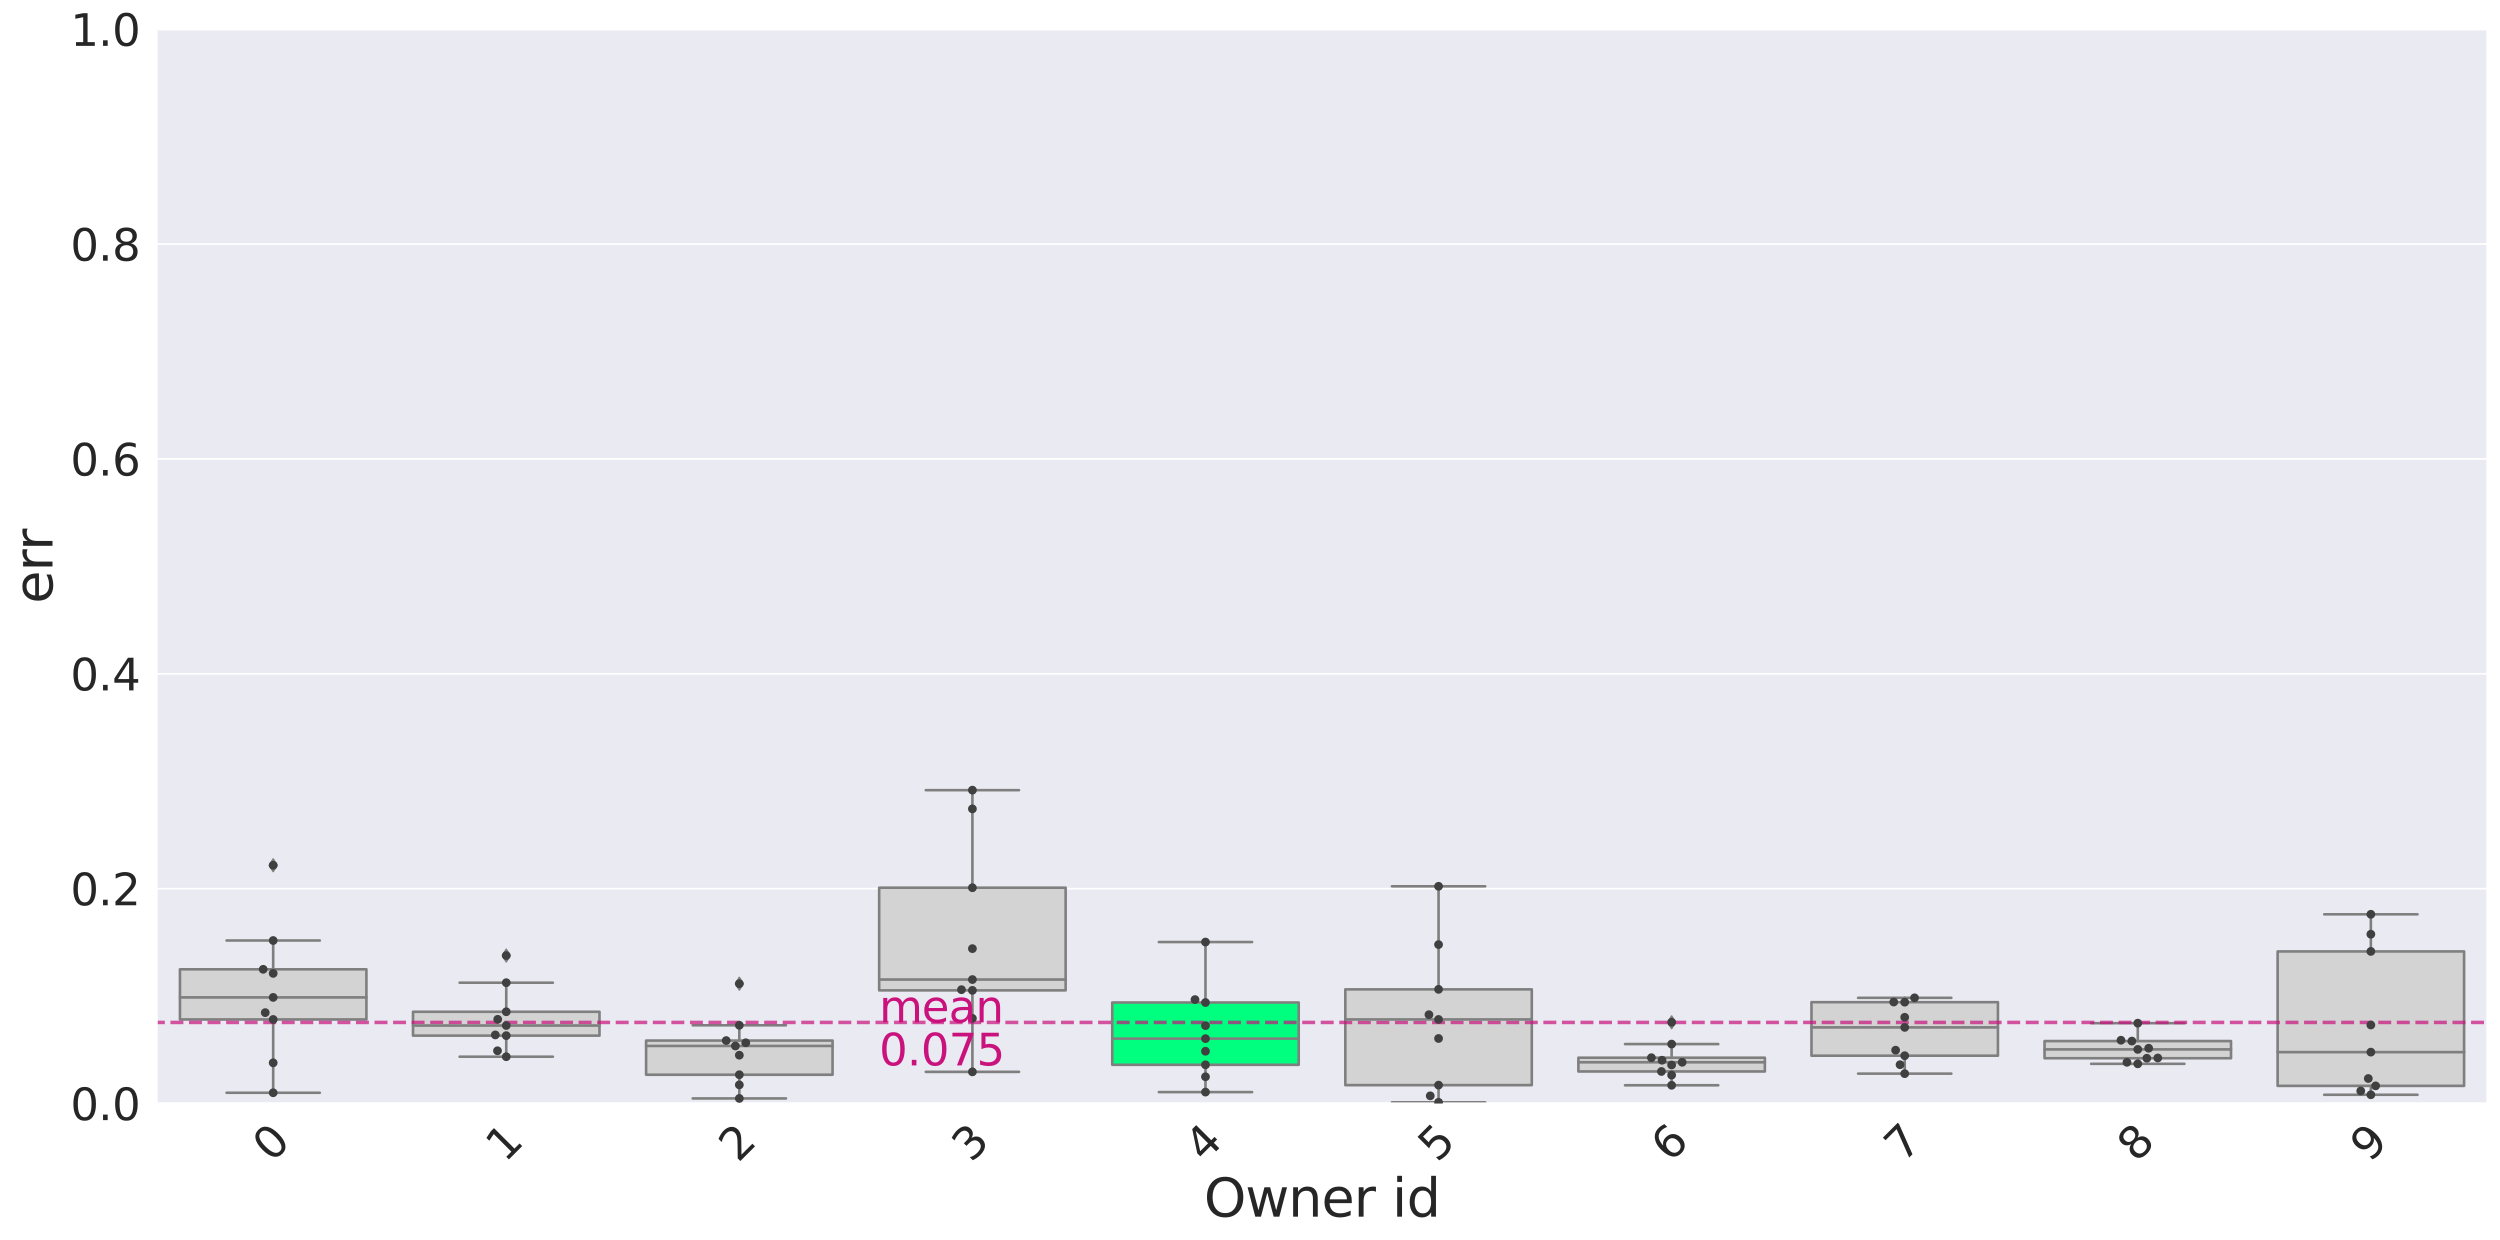 <?xml version="1.0" encoding="utf-8" standalone="no"?>
<!DOCTYPE svg PUBLIC "-//W3C//DTD SVG 1.1//EN"
  "http://www.w3.org/Graphics/SVG/1.1/DTD/svg11.dtd">
<svg xmlns:xlink="http://www.w3.org/1999/xlink" width="1428.322pt" height="708.555pt" viewBox="0 0 1428.322 708.555" xmlns="http://www.w3.org/2000/svg" version="1.1">
 <defs>
  <style type="text/css">*{stroke-linejoin: round; stroke-linecap: butt}</style>
 </defs>
 <g id="figure_1">
  <g id="patch_1">
   <path d="M 0 708.555 
L 1428.322 708.555 
L 1428.322 0 
L 0 0 
z
" style="fill: #ffffff"/>
  </g>
  <g id="axes_1">
   <g id="patch_2">
    <path d="M 89.492 630.464 
L 1421.122 630.464 
L 1421.122 16.698 
L 89.492 16.698 
z
" style="fill: #eaeaf2"/>
   </g>
   <g id="matplotlib.axis_1">
    <g id="xtick_1">
     <g id="text_1">
      <!-- 0 -->
      <g style="fill: #262626" transform="translate(155.328 664.644)rotate(-45)scale(0.25 -0.25)">
       <defs>
        <path id="DejaVuSans-30" d="M 2034 4250 
Q 1547 4250 1301 3770 
Q 1056 3291 1056 2328 
Q 1056 1369 1301 889 
Q 1547 409 2034 409 
Q 2525 409 2770 889 
Q 3016 1369 3016 2328 
Q 3016 3291 2770 3770 
Q 2525 4250 2034 4250 
z
M 2034 4750 
Q 2819 4750 3233 4129 
Q 3647 3509 3647 2328 
Q 3647 1150 3233 529 
Q 2819 -91 2034 -91 
Q 1250 -91 836 529 
Q 422 1150 422 2328 
Q 422 3509 836 4129 
Q 1250 4750 2034 4750 
z
" transform="scale(0.016)"/>
       </defs>
       <use xlink:href="#DejaVuSans-30"/>
      </g>
     </g>
    </g>
    <g id="xtick_2">
     <g id="text_2">
      <!-- 1 -->
      <g style="fill: #262626" transform="translate(288.491 664.644)rotate(-45)scale(0.25 -0.25)">
       <defs>
        <path id="DejaVuSans-31" d="M 794 531 
L 1825 531 
L 1825 4091 
L 703 3866 
L 703 4441 
L 1819 4666 
L 2450 4666 
L 2450 531 
L 3481 531 
L 3481 0 
L 794 0 
L 794 531 
z
" transform="scale(0.016)"/>
       </defs>
       <use xlink:href="#DejaVuSans-31"/>
      </g>
     </g>
    </g>
    <g id="xtick_3">
     <g id="text_3">
      <!-- 2 -->
      <g style="fill: #262626" transform="translate(421.654 664.644)rotate(-45)scale(0.25 -0.25)">
       <defs>
        <path id="DejaVuSans-32" d="M 1228 531 
L 3431 531 
L 3431 0 
L 469 0 
L 469 531 
Q 828 903 1448 1529 
Q 2069 2156 2228 2338 
Q 2531 2678 2651 2914 
Q 2772 3150 2772 3378 
Q 2772 3750 2511 3984 
Q 2250 4219 1831 4219 
Q 1534 4219 1204 4116 
Q 875 4013 500 3803 
L 500 4441 
Q 881 4594 1212 4672 
Q 1544 4750 1819 4750 
Q 2544 4750 2975 4387 
Q 3406 4025 3406 3419 
Q 3406 3131 3298 2873 
Q 3191 2616 2906 2266 
Q 2828 2175 2409 1742 
Q 1991 1309 1228 531 
z
" transform="scale(0.016)"/>
       </defs>
       <use xlink:href="#DejaVuSans-32"/>
      </g>
     </g>
    </g>
    <g id="xtick_4">
     <g id="text_4">
      <!-- 3 -->
      <g style="fill: #262626" transform="translate(554.817 664.644)rotate(-45)scale(0.25 -0.25)">
       <defs>
        <path id="DejaVuSans-33" d="M 2597 2516 
Q 3050 2419 3304 2112 
Q 3559 1806 3559 1356 
Q 3559 666 3084 287 
Q 2609 -91 1734 -91 
Q 1441 -91 1130 -33 
Q 819 25 488 141 
L 488 750 
Q 750 597 1062 519 
Q 1375 441 1716 441 
Q 2309 441 2620 675 
Q 2931 909 2931 1356 
Q 2931 1769 2642 2001 
Q 2353 2234 1838 2234 
L 1294 2234 
L 1294 2753 
L 1863 2753 
Q 2328 2753 2575 2939 
Q 2822 3125 2822 3475 
Q 2822 3834 2567 4026 
Q 2313 4219 1838 4219 
Q 1578 4219 1281 4162 
Q 984 4106 628 3988 
L 628 4550 
Q 988 4650 1302 4700 
Q 1616 4750 1894 4750 
Q 2613 4750 3031 4423 
Q 3450 4097 3450 3541 
Q 3450 3153 3228 2886 
Q 3006 2619 2597 2516 
z
" transform="scale(0.016)"/>
       </defs>
       <use xlink:href="#DejaVuSans-33"/>
      </g>
     </g>
    </g>
    <g id="xtick_5">
     <g id="text_5">
      <!-- 4 -->
      <g style="fill: #262626" transform="translate(687.98 664.644)rotate(-45)scale(0.25 -0.25)">
       <defs>
        <path id="DejaVuSans-34" d="M 2419 4116 
L 825 1625 
L 2419 1625 
L 2419 4116 
z
M 2253 4666 
L 3047 4666 
L 3047 1625 
L 3713 1625 
L 3713 1100 
L 3047 1100 
L 3047 0 
L 2419 0 
L 2419 1100 
L 313 1100 
L 313 1709 
L 2253 4666 
z
" transform="scale(0.016)"/>
       </defs>
       <use xlink:href="#DejaVuSans-34"/>
      </g>
     </g>
    </g>
    <g id="xtick_6">
     <g id="text_6">
      <!-- 5 -->
      <g style="fill: #262626" transform="translate(821.143 664.644)rotate(-45)scale(0.25 -0.25)">
       <defs>
        <path id="DejaVuSans-35" d="M 691 4666 
L 3169 4666 
L 3169 4134 
L 1269 4134 
L 1269 2991 
Q 1406 3038 1543 3061 
Q 1681 3084 1819 3084 
Q 2600 3084 3056 2656 
Q 3513 2228 3513 1497 
Q 3513 744 3044 326 
Q 2575 -91 1722 -91 
Q 1428 -91 1123 -41 
Q 819 9 494 109 
L 494 744 
Q 775 591 1075 516 
Q 1375 441 1709 441 
Q 2250 441 2565 725 
Q 2881 1009 2881 1497 
Q 2881 1984 2565 2268 
Q 2250 2553 1709 2553 
Q 1456 2553 1204 2497 
Q 953 2441 691 2322 
L 691 4666 
z
" transform="scale(0.016)"/>
       </defs>
       <use xlink:href="#DejaVuSans-35"/>
      </g>
     </g>
    </g>
    <g id="xtick_7">
     <g id="text_7">
      <!-- 6 -->
      <g style="fill: #262626" transform="translate(954.306 664.644)rotate(-45)scale(0.25 -0.25)">
       <defs>
        <path id="DejaVuSans-36" d="M 2113 2584 
Q 1688 2584 1439 2293 
Q 1191 2003 1191 1497 
Q 1191 994 1439 701 
Q 1688 409 2113 409 
Q 2538 409 2786 701 
Q 3034 994 3034 1497 
Q 3034 2003 2786 2293 
Q 2538 2584 2113 2584 
z
M 3366 4563 
L 3366 3988 
Q 3128 4100 2886 4159 
Q 2644 4219 2406 4219 
Q 1781 4219 1451 3797 
Q 1122 3375 1075 2522 
Q 1259 2794 1537 2939 
Q 1816 3084 2150 3084 
Q 2853 3084 3261 2657 
Q 3669 2231 3669 1497 
Q 3669 778 3244 343 
Q 2819 -91 2113 -91 
Q 1303 -91 875 529 
Q 447 1150 447 2328 
Q 447 3434 972 4092 
Q 1497 4750 2381 4750 
Q 2619 4750 2861 4703 
Q 3103 4656 3366 4563 
z
" transform="scale(0.016)"/>
       </defs>
       <use xlink:href="#DejaVuSans-36"/>
      </g>
     </g>
    </g>
    <g id="xtick_8">
     <g id="text_8">
      <!-- 7 -->
      <g style="fill: #262626" transform="translate(1087.469 664.644)rotate(-45)scale(0.25 -0.25)">
       <defs>
        <path id="DejaVuSans-37" d="M 525 4666 
L 3525 4666 
L 3525 4397 
L 1831 0 
L 1172 0 
L 2766 4134 
L 525 4134 
L 525 4666 
z
" transform="scale(0.016)"/>
       </defs>
       <use xlink:href="#DejaVuSans-37"/>
      </g>
     </g>
    </g>
    <g id="xtick_9">
     <g id="text_9">
      <!-- 8 -->
      <g style="fill: #262626" transform="translate(1220.632 664.644)rotate(-45)scale(0.25 -0.25)">
       <defs>
        <path id="DejaVuSans-38" d="M 2034 2216 
Q 1584 2216 1326 1975 
Q 1069 1734 1069 1313 
Q 1069 891 1326 650 
Q 1584 409 2034 409 
Q 2484 409 2743 651 
Q 3003 894 3003 1313 
Q 3003 1734 2745 1975 
Q 2488 2216 2034 2216 
z
M 1403 2484 
Q 997 2584 770 2862 
Q 544 3141 544 3541 
Q 544 4100 942 4425 
Q 1341 4750 2034 4750 
Q 2731 4750 3128 4425 
Q 3525 4100 3525 3541 
Q 3525 3141 3298 2862 
Q 3072 2584 2669 2484 
Q 3125 2378 3379 2068 
Q 3634 1759 3634 1313 
Q 3634 634 3220 271 
Q 2806 -91 2034 -91 
Q 1263 -91 848 271 
Q 434 634 434 1313 
Q 434 1759 690 2068 
Q 947 2378 1403 2484 
z
M 1172 3481 
Q 1172 3119 1398 2916 
Q 1625 2713 2034 2713 
Q 2441 2713 2670 2916 
Q 2900 3119 2900 3481 
Q 2900 3844 2670 4047 
Q 2441 4250 2034 4250 
Q 1625 4250 1398 4047 
Q 1172 3844 1172 3481 
z
" transform="scale(0.016)"/>
       </defs>
       <use xlink:href="#DejaVuSans-38"/>
      </g>
     </g>
    </g>
    <g id="xtick_10">
     <g id="text_10">
      <!-- 9 -->
      <g style="fill: #262626" transform="translate(1353.795 664.644)rotate(-45)scale(0.25 -0.25)">
       <defs>
        <path id="DejaVuSans-39" d="M 703 97 
L 703 672 
Q 941 559 1184 500 
Q 1428 441 1663 441 
Q 2288 441 2617 861 
Q 2947 1281 2994 2138 
Q 2813 1869 2534 1725 
Q 2256 1581 1919 1581 
Q 1219 1581 811 2004 
Q 403 2428 403 3163 
Q 403 3881 828 4315 
Q 1253 4750 1959 4750 
Q 2769 4750 3195 4129 
Q 3622 3509 3622 2328 
Q 3622 1225 3098 567 
Q 2575 -91 1691 -91 
Q 1453 -91 1209 -44 
Q 966 3 703 97 
z
M 1959 2075 
Q 2384 2075 2632 2365 
Q 2881 2656 2881 3163 
Q 2881 3666 2632 3958 
Q 2384 4250 1959 4250 
Q 1534 4250 1286 3958 
Q 1038 3666 1038 3163 
Q 1038 2656 1286 2365 
Q 1534 2075 1959 2075 
z
" transform="scale(0.016)"/>
       </defs>
       <use xlink:href="#DejaVuSans-39"/>
      </g>
     </g>
    </g>
    <g id="text_11">
     <!-- Owner id -->
     <g style="fill: #262626" transform="translate(687.873 695.116)scale(0.3 -0.3)">
      <defs>
       <path id="DejaVuSans-4f" d="M 2522 4238 
Q 1834 4238 1429 3725 
Q 1025 3213 1025 2328 
Q 1025 1447 1429 934 
Q 1834 422 2522 422 
Q 3209 422 3611 934 
Q 4013 1447 4013 2328 
Q 4013 3213 3611 3725 
Q 3209 4238 2522 4238 
z
M 2522 4750 
Q 3503 4750 4090 4092 
Q 4678 3434 4678 2328 
Q 4678 1225 4090 567 
Q 3503 -91 2522 -91 
Q 1538 -91 948 565 
Q 359 1222 359 2328 
Q 359 3434 948 4092 
Q 1538 4750 2522 4750 
z
" transform="scale(0.016)"/>
       <path id="DejaVuSans-77" d="M 269 3500 
L 844 3500 
L 1563 769 
L 2278 3500 
L 2956 3500 
L 3675 769 
L 4391 3500 
L 4966 3500 
L 4050 0 
L 3372 0 
L 2619 2869 
L 1863 0 
L 1184 0 
L 269 3500 
z
" transform="scale(0.016)"/>
       <path id="DejaVuSans-6e" d="M 3513 2113 
L 3513 0 
L 2938 0 
L 2938 2094 
Q 2938 2591 2744 2837 
Q 2550 3084 2163 3084 
Q 1697 3084 1428 2787 
Q 1159 2491 1159 1978 
L 1159 0 
L 581 0 
L 581 3500 
L 1159 3500 
L 1159 2956 
Q 1366 3272 1645 3428 
Q 1925 3584 2291 3584 
Q 2894 3584 3203 3211 
Q 3513 2838 3513 2113 
z
" transform="scale(0.016)"/>
       <path id="DejaVuSans-65" d="M 3597 1894 
L 3597 1613 
L 953 1613 
Q 991 1019 1311 708 
Q 1631 397 2203 397 
Q 2534 397 2845 478 
Q 3156 559 3463 722 
L 3463 178 
Q 3153 47 2828 -22 
Q 2503 -91 2169 -91 
Q 1331 -91 842 396 
Q 353 884 353 1716 
Q 353 2575 817 3079 
Q 1281 3584 2069 3584 
Q 2775 3584 3186 3129 
Q 3597 2675 3597 1894 
z
M 3022 2063 
Q 3016 2534 2758 2815 
Q 2500 3097 2075 3097 
Q 1594 3097 1305 2825 
Q 1016 2553 972 2059 
L 3022 2063 
z
" transform="scale(0.016)"/>
       <path id="DejaVuSans-72" d="M 2631 2963 
Q 2534 3019 2420 3045 
Q 2306 3072 2169 3072 
Q 1681 3072 1420 2755 
Q 1159 2438 1159 1844 
L 1159 0 
L 581 0 
L 581 3500 
L 1159 3500 
L 1159 2956 
Q 1341 3275 1631 3429 
Q 1922 3584 2338 3584 
Q 2397 3584 2469 3576 
Q 2541 3569 2628 3553 
L 2631 2963 
z
" transform="scale(0.016)"/>
       <path id="DejaVuSans-20" transform="scale(0.016)"/>
       <path id="DejaVuSans-69" d="M 603 3500 
L 1178 3500 
L 1178 0 
L 603 0 
L 603 3500 
z
M 603 4863 
L 1178 4863 
L 1178 4134 
L 603 4134 
L 603 4863 
z
" transform="scale(0.016)"/>
       <path id="DejaVuSans-64" d="M 2906 2969 
L 2906 4863 
L 3481 4863 
L 3481 0 
L 2906 0 
L 2906 525 
Q 2725 213 2448 61 
Q 2172 -91 1784 -91 
Q 1150 -91 751 415 
Q 353 922 353 1747 
Q 353 2572 751 3078 
Q 1150 3584 1784 3584 
Q 2172 3584 2448 3432 
Q 2725 3281 2906 2969 
z
M 947 1747 
Q 947 1113 1208 752 
Q 1469 391 1925 391 
Q 2381 391 2643 752 
Q 2906 1113 2906 1747 
Q 2906 2381 2643 2742 
Q 2381 3103 1925 3103 
Q 1469 3103 1208 2742 
Q 947 2381 947 1747 
z
" transform="scale(0.016)"/>
      </defs>
      <use xlink:href="#DejaVuSans-4f"/>
      <use xlink:href="#DejaVuSans-77" x="78.711"/>
      <use xlink:href="#DejaVuSans-6e" x="160.498"/>
      <use xlink:href="#DejaVuSans-65" x="223.877"/>
      <use xlink:href="#DejaVuSans-72" x="285.4"/>
      <use xlink:href="#DejaVuSans-20" x="326.514"/>
      <use xlink:href="#DejaVuSans-69" x="358.301"/>
      <use xlink:href="#DejaVuSans-64" x="386.084"/>
     </g>
    </g>
   </g>
   <g id="matplotlib.axis_2">
    <g id="ytick_1">
     <g id="line2d_1">
      <path d="M 89.492 630.464 
L 1421.122 630.464 
" clip-path="url(#p5cfaef9a10)" style="fill: none; stroke: #ffffff; stroke-linecap: round"/>
     </g>
     <g id="text_12">
      <!-- 0.0 -->
      <g style="fill: #262626" transform="translate(40.234 639.963)scale(0.25 -0.25)">
       <defs>
        <path id="DejaVuSans-2e" d="M 684 794 
L 1344 794 
L 1344 0 
L 684 0 
L 684 794 
z
" transform="scale(0.016)"/>
       </defs>
       <use xlink:href="#DejaVuSans-30"/>
       <use xlink:href="#DejaVuSans-2e" x="63.623"/>
       <use xlink:href="#DejaVuSans-30" x="95.41"/>
      </g>
     </g>
    </g>
    <g id="ytick_2">
     <g id="line2d_2">
      <path d="M 89.492 507.711 
L 1421.122 507.711 
" clip-path="url(#p5cfaef9a10)" style="fill: none; stroke: #ffffff; stroke-linecap: round"/>
     </g>
     <g id="text_13">
      <!-- 0.2 -->
      <g style="fill: #262626" transform="translate(40.234 517.209)scale(0.25 -0.25)">
       <use xlink:href="#DejaVuSans-30"/>
       <use xlink:href="#DejaVuSans-2e" x="63.623"/>
       <use xlink:href="#DejaVuSans-32" x="95.41"/>
      </g>
     </g>
    </g>
    <g id="ytick_3">
     <g id="line2d_3">
      <path d="M 89.492 384.958 
L 1421.122 384.958 
" clip-path="url(#p5cfaef9a10)" style="fill: none; stroke: #ffffff; stroke-linecap: round"/>
     </g>
     <g id="text_14">
      <!-- 0.4 -->
      <g style="fill: #262626" transform="translate(40.234 394.456)scale(0.25 -0.25)">
       <use xlink:href="#DejaVuSans-30"/>
       <use xlink:href="#DejaVuSans-2e" x="63.623"/>
       <use xlink:href="#DejaVuSans-34" x="95.41"/>
      </g>
     </g>
    </g>
    <g id="ytick_4">
     <g id="line2d_4">
      <path d="M 89.492 262.205 
L 1421.122 262.205 
" clip-path="url(#p5cfaef9a10)" style="fill: none; stroke: #ffffff; stroke-linecap: round"/>
     </g>
     <g id="text_15">
      <!-- 0.6 -->
      <g style="fill: #262626" transform="translate(40.234 271.703)scale(0.25 -0.25)">
       <use xlink:href="#DejaVuSans-30"/>
       <use xlink:href="#DejaVuSans-2e" x="63.623"/>
       <use xlink:href="#DejaVuSans-36" x="95.41"/>
      </g>
     </g>
    </g>
    <g id="ytick_5">
     <g id="line2d_5">
      <path d="M 89.492 139.451 
L 1421.122 139.451 
" clip-path="url(#p5cfaef9a10)" style="fill: none; stroke: #ffffff; stroke-linecap: round"/>
     </g>
     <g id="text_16">
      <!-- 0.8 -->
      <g style="fill: #262626" transform="translate(40.234 148.949)scale(0.25 -0.25)">
       <use xlink:href="#DejaVuSans-30"/>
       <use xlink:href="#DejaVuSans-2e" x="63.623"/>
       <use xlink:href="#DejaVuSans-38" x="95.41"/>
      </g>
     </g>
    </g>
    <g id="ytick_6">
     <g id="line2d_6">
      <path d="M 89.492 16.698 
L 1421.122 16.698 
" clip-path="url(#p5cfaef9a10)" style="fill: none; stroke: #ffffff; stroke-linecap: round"/>
     </g>
     <g id="text_17">
      <!-- 1.0 -->
      <g style="fill: #262626" transform="translate(40.234 26.196)scale(0.25 -0.25)">
       <use xlink:href="#DejaVuSans-31"/>
       <use xlink:href="#DejaVuSans-2e" x="63.623"/>
       <use xlink:href="#DejaVuSans-30" x="95.41"/>
      </g>
     </g>
    </g>
    <g id="text_18">
     <!-- err -->
     <g style="fill: #262626" transform="translate(29.995 344.881)rotate(-90)scale(0.3 -0.3)">
      <use xlink:href="#DejaVuSans-65"/>
      <use xlink:href="#DejaVuSans-72" x="61.523"/>
      <use xlink:href="#DejaVuSans-72" x="100.887"/>
     </g>
    </g>
   </g>
   <g id="patch_3">
    <path d="M 102.808 582.452 
L 209.339 582.452 
L 209.339 553.795 
L 102.808 553.795 
L 102.808 582.452 
z
" clip-path="url(#p5cfaef9a10)" style="fill: #d3d3d3; stroke: #7f7f7f; stroke-width: 1.5; stroke-linejoin: miter"/>
   </g>
   <g id="patch_4">
    <path d="M 235.971 591.686 
L 342.502 591.686 
L 342.502 578.046 
L 235.971 578.046 
L 235.971 591.686 
z
" clip-path="url(#p5cfaef9a10)" style="fill: #d3d3d3; stroke: #7f7f7f; stroke-width: 1.5; stroke-linejoin: miter"/>
   </g>
   <g id="patch_5">
    <path d="M 369.134 614.022 
L 475.665 614.022 
L 475.665 594.51 
L 369.134 594.51 
L 369.134 614.022 
z
" clip-path="url(#p5cfaef9a10)" style="fill: #d3d3d3; stroke: #7f7f7f; stroke-width: 1.5; stroke-linejoin: miter"/>
   </g>
   <g id="patch_6">
    <path d="M 502.297 565.829 
L 608.828 565.829 
L 608.828 507.177 
L 502.297 507.177 
L 502.297 565.829 
z
" clip-path="url(#p5cfaef9a10)" style="fill: #d3d3d3; stroke: #7f7f7f; stroke-width: 1.5; stroke-linejoin: miter"/>
   </g>
   <g id="patch_7">
    <path d="M 635.46 608.346 
L 741.991 608.346 
L 741.991 572.767 
L 635.46 572.767 
L 635.46 608.346 
z
" clip-path="url(#p5cfaef9a10)" style="fill: #00ff7f; stroke: #7f7f7f; stroke-width: 1.5; stroke-linejoin: miter"/>
   </g>
   <g id="patch_8">
    <path d="M 768.623 619.963 
L 875.154 619.963 
L 875.154 565.242 
L 768.623 565.242 
L 768.623 619.963 
z
" clip-path="url(#p5cfaef9a10)" style="fill: #d3d3d3; stroke: #7f7f7f; stroke-width: 1.5; stroke-linejoin: miter"/>
   </g>
   <g id="patch_9">
    <path d="M 901.786 612.164 
L 1008.317 612.164 
L 1008.317 604.302 
L 901.786 604.302 
L 901.786 612.164 
z
" clip-path="url(#p5cfaef9a10)" style="fill: #d3d3d3; stroke: #7f7f7f; stroke-width: 1.5; stroke-linejoin: miter"/>
   </g>
   <g id="patch_10">
    <path d="M 1034.949 603.151 
L 1141.48 603.151 
L 1141.48 572.569 
L 1034.949 572.569 
L 1034.949 603.151 
z
" clip-path="url(#p5cfaef9a10)" style="fill: #d3d3d3; stroke: #7f7f7f; stroke-width: 1.5; stroke-linejoin: miter"/>
   </g>
   <g id="patch_11">
    <path d="M 1168.112 604.612 
L 1274.643 604.612 
L 1274.643 594.798 
L 1168.112 594.798 
L 1168.112 604.612 
z
" clip-path="url(#p5cfaef9a10)" style="fill: #d3d3d3; stroke: #7f7f7f; stroke-width: 1.5; stroke-linejoin: miter"/>
   </g>
   <g id="patch_12">
    <path d="M 1301.275 620.385 
L 1407.806 620.385 
L 1407.806 543.578 
L 1301.275 543.578 
L 1301.275 620.385 
z
" clip-path="url(#p5cfaef9a10)" style="fill: #d3d3d3; stroke: #7f7f7f; stroke-width: 1.5; stroke-linejoin: miter"/>
   </g>
   <g id="line2d_7">
    <path d="M 156.074 582.452 
L 156.074 624.325 
" clip-path="url(#p5cfaef9a10)" style="fill: none; stroke: #7f7f7f; stroke-width: 1.5; stroke-linecap: round"/>
   </g>
   <g id="line2d_8">
    <path d="M 156.074 553.795 
L 156.074 537.346 
" clip-path="url(#p5cfaef9a10)" style="fill: none; stroke: #7f7f7f; stroke-width: 1.5; stroke-linecap: round"/>
   </g>
   <g id="line2d_9">
    <path d="M 129.441 624.325 
L 182.706 624.325 
" clip-path="url(#p5cfaef9a10)" style="fill: none; stroke: #7f7f7f; stroke-width: 1.5; stroke-linecap: round"/>
   </g>
   <g id="line2d_10">
    <path d="M 129.441 537.346 
L 182.706 537.346 
" clip-path="url(#p5cfaef9a10)" style="fill: none; stroke: #7f7f7f; stroke-width: 1.5; stroke-linecap: round"/>
   </g>
   <g id="line2d_11">
    <defs>
     <path id="m78912d8259" d="M -0 3.536 
L 2.121 0 
L -0 -3.536 
L -2.121 -0 
z
" style="stroke: #7f7f7f; stroke-linejoin: miter"/>
    </defs>
    <g clip-path="url(#p5cfaef9a10)">
     <use xlink:href="#m78912d8259" x="156.074" y="494.355" style="fill: #7f7f7f; stroke: #7f7f7f; stroke-linejoin: miter"/>
    </g>
   </g>
   <g id="line2d_12">
    <path d="M 289.237 591.686 
L 289.237 603.73 
" clip-path="url(#p5cfaef9a10)" style="fill: none; stroke: #7f7f7f; stroke-width: 1.5; stroke-linecap: round"/>
   </g>
   <g id="line2d_13">
    <path d="M 289.237 578.046 
L 289.237 561.442 
" clip-path="url(#p5cfaef9a10)" style="fill: none; stroke: #7f7f7f; stroke-width: 1.5; stroke-linecap: round"/>
   </g>
   <g id="line2d_14">
    <path d="M 262.604 603.73 
L 315.869 603.73 
" clip-path="url(#p5cfaef9a10)" style="fill: none; stroke: #7f7f7f; stroke-width: 1.5; stroke-linecap: round"/>
   </g>
   <g id="line2d_15">
    <path d="M 262.604 561.442 
L 315.869 561.442 
" clip-path="url(#p5cfaef9a10)" style="fill: none; stroke: #7f7f7f; stroke-width: 1.5; stroke-linecap: round"/>
   </g>
   <g id="line2d_16">
    <g clip-path="url(#p5cfaef9a10)">
     <use xlink:href="#m78912d8259" x="289.237" y="545.938" style="fill: #7f7f7f; stroke: #7f7f7f; stroke-linejoin: miter"/>
    </g>
   </g>
   <g id="line2d_17">
    <path d="M 422.4 614.022 
L 422.4 627.561 
" clip-path="url(#p5cfaef9a10)" style="fill: none; stroke: #7f7f7f; stroke-width: 1.5; stroke-linecap: round"/>
   </g>
   <g id="line2d_18">
    <path d="M 422.4 594.51 
L 422.4 585.774 
" clip-path="url(#p5cfaef9a10)" style="fill: none; stroke: #7f7f7f; stroke-width: 1.5; stroke-linecap: round"/>
   </g>
   <g id="line2d_19">
    <path d="M 395.767 627.561 
L 449.032 627.561 
" clip-path="url(#p5cfaef9a10)" style="fill: none; stroke: #7f7f7f; stroke-width: 1.5; stroke-linecap: round"/>
   </g>
   <g id="line2d_20">
    <path d="M 395.767 585.774 
L 449.032 585.774 
" clip-path="url(#p5cfaef9a10)" style="fill: none; stroke: #7f7f7f; stroke-width: 1.5; stroke-linecap: round"/>
   </g>
   <g id="line2d_21">
    <g clip-path="url(#p5cfaef9a10)">
     <use xlink:href="#m78912d8259" x="422.4" y="562.012" style="fill: #7f7f7f; stroke: #7f7f7f; stroke-linejoin: miter"/>
    </g>
   </g>
   <g id="line2d_22">
    <path d="M 555.563 565.829 
L 555.563 612.384 
" clip-path="url(#p5cfaef9a10)" style="fill: none; stroke: #7f7f7f; stroke-width: 1.5; stroke-linecap: round"/>
   </g>
   <g id="line2d_23">
    <path d="M 555.563 507.177 
L 555.563 451.44 
" clip-path="url(#p5cfaef9a10)" style="fill: none; stroke: #7f7f7f; stroke-width: 1.5; stroke-linecap: round"/>
   </g>
   <g id="line2d_24">
    <path d="M 528.93 612.384 
L 582.195 612.384 
" clip-path="url(#p5cfaef9a10)" style="fill: none; stroke: #7f7f7f; stroke-width: 1.5; stroke-linecap: round"/>
   </g>
   <g id="line2d_25">
    <path d="M 528.93 451.44 
L 582.195 451.44 
" clip-path="url(#p5cfaef9a10)" style="fill: none; stroke: #7f7f7f; stroke-width: 1.5; stroke-linecap: round"/>
   </g>
   <g id="line2d_26"/>
   <g id="line2d_27">
    <path d="M 688.726 608.346 
L 688.726 623.946 
" clip-path="url(#p5cfaef9a10)" style="fill: none; stroke: #7f7f7f; stroke-width: 1.5; stroke-linecap: round"/>
   </g>
   <g id="line2d_28">
    <path d="M 688.726 572.767 
L 688.726 538.219 
" clip-path="url(#p5cfaef9a10)" style="fill: none; stroke: #7f7f7f; stroke-width: 1.5; stroke-linecap: round"/>
   </g>
   <g id="line2d_29">
    <path d="M 662.093 623.946 
L 715.358 623.946 
" clip-path="url(#p5cfaef9a10)" style="fill: none; stroke: #7f7f7f; stroke-width: 1.5; stroke-linecap: round"/>
   </g>
   <g id="line2d_30">
    <path d="M 662.093 538.219 
L 715.358 538.219 
" clip-path="url(#p5cfaef9a10)" style="fill: none; stroke: #7f7f7f; stroke-width: 1.5; stroke-linecap: round"/>
   </g>
   <g id="line2d_31"/>
   <g id="line2d_32">
    <path d="M 821.889 619.963 
L 821.889 629.776 
" clip-path="url(#p5cfaef9a10)" style="fill: none; stroke: #7f7f7f; stroke-width: 1.5; stroke-linecap: round"/>
   </g>
   <g id="line2d_33">
    <path d="M 821.889 565.242 
L 821.889 506.362 
" clip-path="url(#p5cfaef9a10)" style="fill: none; stroke: #7f7f7f; stroke-width: 1.5; stroke-linecap: round"/>
   </g>
   <g id="line2d_34">
    <path d="M 795.256 629.776 
L 848.521 629.776 
" clip-path="url(#p5cfaef9a10)" style="fill: none; stroke: #7f7f7f; stroke-width: 1.5; stroke-linecap: round"/>
   </g>
   <g id="line2d_35">
    <path d="M 795.256 506.362 
L 848.521 506.362 
" clip-path="url(#p5cfaef9a10)" style="fill: none; stroke: #7f7f7f; stroke-width: 1.5; stroke-linecap: round"/>
   </g>
   <g id="line2d_36"/>
   <g id="line2d_37">
    <path d="M 955.052 612.164 
L 955.052 620.048 
" clip-path="url(#p5cfaef9a10)" style="fill: none; stroke: #7f7f7f; stroke-width: 1.5; stroke-linecap: round"/>
   </g>
   <g id="line2d_38">
    <path d="M 955.052 604.302 
L 955.052 596.512 
" clip-path="url(#p5cfaef9a10)" style="fill: none; stroke: #7f7f7f; stroke-width: 1.5; stroke-linecap: round"/>
   </g>
   <g id="line2d_39">
    <path d="M 928.419 620.048 
L 981.684 620.048 
" clip-path="url(#p5cfaef9a10)" style="fill: none; stroke: #7f7f7f; stroke-width: 1.5; stroke-linecap: round"/>
   </g>
   <g id="line2d_40">
    <path d="M 928.419 596.512 
L 981.684 596.512 
" clip-path="url(#p5cfaef9a10)" style="fill: none; stroke: #7f7f7f; stroke-width: 1.5; stroke-linecap: round"/>
   </g>
   <g id="line2d_41">
    <g clip-path="url(#p5cfaef9a10)">
     <use xlink:href="#m78912d8259" x="955.052" y="584.063" style="fill: #7f7f7f; stroke: #7f7f7f; stroke-linejoin: miter"/>
    </g>
   </g>
   <g id="line2d_42">
    <path d="M 1088.215 603.151 
L 1088.215 613.405 
" clip-path="url(#p5cfaef9a10)" style="fill: none; stroke: #7f7f7f; stroke-width: 1.5; stroke-linecap: round"/>
   </g>
   <g id="line2d_43">
    <path d="M 1088.215 572.569 
L 1088.215 570.089 
" clip-path="url(#p5cfaef9a10)" style="fill: none; stroke: #7f7f7f; stroke-width: 1.5; stroke-linecap: round"/>
   </g>
   <g id="line2d_44">
    <path d="M 1061.582 613.405 
L 1114.847 613.405 
" clip-path="url(#p5cfaef9a10)" style="fill: none; stroke: #7f7f7f; stroke-width: 1.5; stroke-linecap: round"/>
   </g>
   <g id="line2d_45">
    <path d="M 1061.582 570.089 
L 1114.847 570.089 
" clip-path="url(#p5cfaef9a10)" style="fill: none; stroke: #7f7f7f; stroke-width: 1.5; stroke-linecap: round"/>
   </g>
   <g id="line2d_46"/>
   <g id="line2d_47">
    <path d="M 1221.378 604.612 
L 1221.378 607.793 
" clip-path="url(#p5cfaef9a10)" style="fill: none; stroke: #7f7f7f; stroke-width: 1.5; stroke-linecap: round"/>
   </g>
   <g id="line2d_48">
    <path d="M 1221.378 594.798 
L 1221.378 584.572 
" clip-path="url(#p5cfaef9a10)" style="fill: none; stroke: #7f7f7f; stroke-width: 1.5; stroke-linecap: round"/>
   </g>
   <g id="line2d_49">
    <path d="M 1194.745 607.793 
L 1248.01 607.793 
" clip-path="url(#p5cfaef9a10)" style="fill: none; stroke: #7f7f7f; stroke-width: 1.5; stroke-linecap: round"/>
   </g>
   <g id="line2d_50">
    <path d="M 1194.745 584.572 
L 1248.01 584.572 
" clip-path="url(#p5cfaef9a10)" style="fill: none; stroke: #7f7f7f; stroke-width: 1.5; stroke-linecap: round"/>
   </g>
   <g id="line2d_51"/>
   <g id="line2d_52">
    <path d="M 1354.541 620.385 
L 1354.541 625.471 
" clip-path="url(#p5cfaef9a10)" style="fill: none; stroke: #7f7f7f; stroke-width: 1.5; stroke-linecap: round"/>
   </g>
   <g id="line2d_53">
    <path d="M 1354.541 543.578 
L 1354.541 522.368 
" clip-path="url(#p5cfaef9a10)" style="fill: none; stroke: #7f7f7f; stroke-width: 1.5; stroke-linecap: round"/>
   </g>
   <g id="line2d_54">
    <path d="M 1327.908 625.471 
L 1381.173 625.471 
" clip-path="url(#p5cfaef9a10)" style="fill: none; stroke: #7f7f7f; stroke-width: 1.5; stroke-linecap: round"/>
   </g>
   <g id="line2d_55">
    <path d="M 1327.908 522.368 
L 1381.173 522.368 
" clip-path="url(#p5cfaef9a10)" style="fill: none; stroke: #7f7f7f; stroke-width: 1.5; stroke-linecap: round"/>
   </g>
   <g id="line2d_56"/>
   <g id="line2d_57">
    <path d="M 76.176 584.143 
L 1429.322 584.143 
" clip-path="url(#p5cfaef9a10)" style="fill: none; stroke-dasharray: 7.4,3.2; stroke-dashoffset: 0; stroke: #ca127d; stroke-opacity: 0.7; stroke-width: 2"/>
   </g>
   <g id="line2d_58">
    <path d="M 102.808 569.848 
L 209.339 569.848 
" clip-path="url(#p5cfaef9a10)" style="fill: none; stroke: #7f7f7f; stroke-width: 1.5; stroke-linecap: round"/>
   </g>
   <g id="line2d_59">
    <path d="M 235.971 585.91 
L 342.502 585.91 
" clip-path="url(#p5cfaef9a10)" style="fill: none; stroke: #7f7f7f; stroke-width: 1.5; stroke-linecap: round"/>
   </g>
   <g id="line2d_60">
    <path d="M 369.134 597.593 
L 475.665 597.593 
" clip-path="url(#p5cfaef9a10)" style="fill: none; stroke: #7f7f7f; stroke-width: 1.5; stroke-linecap: round"/>
   </g>
   <g id="line2d_61">
    <path d="M 502.297 559.642 
L 608.828 559.642 
" clip-path="url(#p5cfaef9a10)" style="fill: none; stroke: #7f7f7f; stroke-width: 1.5; stroke-linecap: round"/>
   </g>
   <g id="line2d_62">
    <path d="M 635.46 593.402 
L 741.991 593.402 
" clip-path="url(#p5cfaef9a10)" style="fill: none; stroke: #7f7f7f; stroke-width: 1.5; stroke-linecap: round"/>
   </g>
   <g id="line2d_63">
    <path d="M 768.623 582.443 
L 875.154 582.443 
" clip-path="url(#p5cfaef9a10)" style="fill: none; stroke: #7f7f7f; stroke-width: 1.5; stroke-linecap: round"/>
   </g>
   <g id="line2d_64">
    <path d="M 901.786 606.91 
L 1008.317 606.91 
" clip-path="url(#p5cfaef9a10)" style="fill: none; stroke: #7f7f7f; stroke-width: 1.5; stroke-linecap: round"/>
   </g>
   <g id="line2d_65">
    <path d="M 1034.949 586.982 
L 1141.48 586.982 
" clip-path="url(#p5cfaef9a10)" style="fill: none; stroke: #7f7f7f; stroke-width: 1.5; stroke-linecap: round"/>
   </g>
   <g id="line2d_66">
    <path d="M 1168.112 599.557 
L 1274.643 599.557 
" clip-path="url(#p5cfaef9a10)" style="fill: none; stroke: #7f7f7f; stroke-width: 1.5; stroke-linecap: round"/>
   </g>
   <g id="line2d_67">
    <path d="M 1301.275 601.112 
L 1407.806 601.112 
" clip-path="url(#p5cfaef9a10)" style="fill: none; stroke: #7f7f7f; stroke-width: 1.5; stroke-linecap: round"/>
   </g>
   <g id="patch_13">
    <path d="M 89.492 630.464 
L 89.492 16.698 
" style="fill: none; stroke: #ffffff; stroke-width: 1.25; stroke-linejoin: miter; stroke-linecap: square"/>
   </g>
   <g id="patch_14">
    <path d="M 1421.122 630.464 
L 1421.122 16.698 
" style="fill: none; stroke: #ffffff; stroke-width: 1.25; stroke-linejoin: miter; stroke-linecap: square"/>
   </g>
   <g id="patch_15">
    <path d="M 89.492 630.464 
L 1421.122 630.464 
" style="fill: none; stroke: #ffffff; stroke-width: 1.25; stroke-linejoin: miter; stroke-linecap: square"/>
   </g>
   <g id="patch_16">
    <path d="M 89.492 16.698 
L 1421.122 16.698 
" style="fill: none; stroke: #ffffff; stroke-width: 1.25; stroke-linejoin: miter; stroke-linecap: square"/>
   </g>
   <g id="PathCollection_1">
    <defs>
     <path id="C0_0_59dc42e0c5" d="M 0 2.5 
C 0.663 2.5 1.299 2.237 1.768 1.768 
C 2.237 1.299 2.5 0.663 2.5 -0 
C 2.5 -0.663 2.237 -1.299 1.768 -1.768 
C 1.299 -2.237 0.663 -2.5 0 -2.5 
C -0.663 -2.5 -1.299 -2.237 -1.768 -1.768 
C -2.237 -1.299 -2.5 -0.663 -2.5 0 
C -2.5 0.663 -2.237 1.299 -1.768 1.768 
C -1.299 2.237 -0.663 2.5 0 2.5 
z
"/>
    </defs>
    <g clip-path="url(#p5cfaef9a10)">
     <use xlink:href="#C0_0_59dc42e0c5" x="156.074" y="624.325" style="fill: #404040"/>
    </g>
    <g clip-path="url(#p5cfaef9a10)">
     <use xlink:href="#C0_0_59dc42e0c5" x="156.074" y="607.219" style="fill: #404040"/>
    </g>
    <g clip-path="url(#p5cfaef9a10)">
     <use xlink:href="#C0_0_59dc42e0c5" x="156.074" y="582.452" style="fill: #404040"/>
    </g>
    <g clip-path="url(#p5cfaef9a10)">
     <use xlink:href="#C0_0_59dc42e0c5" x="151.546" y="578.55" style="fill: #404040"/>
    </g>
    <g clip-path="url(#p5cfaef9a10)">
     <use xlink:href="#C0_0_59dc42e0c5" x="156.074" y="569.848" style="fill: #404040"/>
    </g>
    <g clip-path="url(#p5cfaef9a10)">
     <use xlink:href="#C0_0_59dc42e0c5" x="156.074" y="556.123" style="fill: #404040"/>
    </g>
    <g clip-path="url(#p5cfaef9a10)">
     <use xlink:href="#C0_0_59dc42e0c5" x="150.367" y="553.795" style="fill: #404040"/>
    </g>
    <g clip-path="url(#p5cfaef9a10)">
     <use xlink:href="#C0_0_59dc42e0c5" x="156.074" y="537.346" style="fill: #404040"/>
    </g>
    <g clip-path="url(#p5cfaef9a10)">
     <use xlink:href="#C0_0_59dc42e0c5" x="156.074" y="494.355" style="fill: #404040"/>
    </g>
   </g>
   <g id="PathCollection_2">
    <defs>
     <path id="C1_0_e8329288a0" d="M 0 2.5 
C 0.663 2.5 1.299 2.237 1.768 1.768 
C 2.237 1.299 2.5 0.663 2.5 -0 
C 2.5 -0.663 2.237 -1.299 1.768 -1.768 
C 1.299 -2.237 0.663 -2.5 0 -2.5 
C -0.663 -2.5 -1.299 -2.237 -1.768 -1.768 
C -2.237 -1.299 -2.5 -0.663 -2.5 0 
C -2.5 0.663 -2.237 1.299 -1.768 1.768 
C -1.299 2.237 -0.663 2.5 0 2.5 
z
"/>
    </defs>
    <g clip-path="url(#p5cfaef9a10)">
     <use xlink:href="#C1_0_e8329288a0" x="289.237" y="603.73" style="fill: #404040"/>
    </g>
    <g clip-path="url(#p5cfaef9a10)">
     <use xlink:href="#C1_0_e8329288a0" x="284.229" y="600.339" style="fill: #404040"/>
    </g>
    <g clip-path="url(#p5cfaef9a10)">
     <use xlink:href="#C1_0_e8329288a0" x="289.237" y="591.686" style="fill: #404040"/>
    </g>
    <g clip-path="url(#p5cfaef9a10)">
     <use xlink:href="#C1_0_e8329288a0" x="282.988" y="591.285" style="fill: #404040"/>
    </g>
    <g clip-path="url(#p5cfaef9a10)">
     <use xlink:href="#C1_0_e8329288a0" x="289.237" y="585.91" style="fill: #404040"/>
    </g>
    <g clip-path="url(#p5cfaef9a10)">
     <use xlink:href="#C1_0_e8329288a0" x="284.355" y="582.372" style="fill: #404040"/>
    </g>
    <g clip-path="url(#p5cfaef9a10)">
     <use xlink:href="#C1_0_e8329288a0" x="289.237" y="578.046" style="fill: #404040"/>
    </g>
    <g clip-path="url(#p5cfaef9a10)">
     <use xlink:href="#C1_0_e8329288a0" x="289.237" y="561.442" style="fill: #404040"/>
    </g>
    <g clip-path="url(#p5cfaef9a10)">
     <use xlink:href="#C1_0_e8329288a0" x="289.237" y="545.938" style="fill: #404040"/>
    </g>
   </g>
   <g id="PathCollection_3">
    <defs>
     <path id="C2_0_9281f6eeb6" d="M 0 2.5 
C 0.663 2.5 1.299 2.237 1.768 1.768 
C 2.237 1.299 2.5 0.663 2.5 -0 
C 2.5 -0.663 2.237 -1.299 1.768 -1.768 
C 1.299 -2.237 0.663 -2.5 0 -2.5 
C -0.663 -2.5 -1.299 -2.237 -1.768 -1.768 
C -2.237 -1.299 -2.5 -0.663 -2.5 0 
C -2.5 0.663 -2.237 1.299 -1.768 1.768 
C -1.299 2.237 -0.663 2.5 0 2.5 
z
"/>
    </defs>
    <g clip-path="url(#p5cfaef9a10)">
     <use xlink:href="#C2_0_9281f6eeb6" x="422.4" y="627.561" style="fill: #404040"/>
    </g>
    <g clip-path="url(#p5cfaef9a10)">
     <use xlink:href="#C2_0_9281f6eeb6" x="422.4" y="619.82" style="fill: #404040"/>
    </g>
    <g clip-path="url(#p5cfaef9a10)">
     <use xlink:href="#C2_0_9281f6eeb6" x="422.4" y="614.022" style="fill: #404040"/>
    </g>
    <g clip-path="url(#p5cfaef9a10)">
     <use xlink:href="#C2_0_9281f6eeb6" x="422.4" y="602.862" style="fill: #404040"/>
    </g>
    <g clip-path="url(#p5cfaef9a10)">
     <use xlink:href="#C2_0_9281f6eeb6" x="420.149" y="597.593" style="fill: #404040"/>
    </g>
    <g clip-path="url(#p5cfaef9a10)">
     <use xlink:href="#C2_0_9281f6eeb6" x="426.076" y="595.764" style="fill: #404040"/>
    </g>
    <g clip-path="url(#p5cfaef9a10)">
     <use xlink:href="#C2_0_9281f6eeb6" x="414.902" y="594.51" style="fill: #404040"/>
    </g>
    <g clip-path="url(#p5cfaef9a10)">
     <use xlink:href="#C2_0_9281f6eeb6" x="422.4" y="585.774" style="fill: #404040"/>
    </g>
    <g clip-path="url(#p5cfaef9a10)">
     <use xlink:href="#C2_0_9281f6eeb6" x="422.4" y="562.012" style="fill: #404040"/>
    </g>
   </g>
   <g id="PathCollection_4">
    <defs>
     <path id="C3_0_120af63869" d="M 0 2.5 
C 0.663 2.5 1.299 2.237 1.768 1.768 
C 2.237 1.299 2.5 0.663 2.5 -0 
C 2.5 -0.663 2.237 -1.299 1.768 -1.768 
C 1.299 -2.237 0.663 -2.5 0 -2.5 
C -0.663 -2.5 -1.299 -2.237 -1.768 -1.768 
C -2.237 -1.299 -2.5 -0.663 -2.5 0 
C -2.5 0.663 -2.237 1.299 -1.768 1.768 
C -1.299 2.237 -0.663 2.5 0 2.5 
z
"/>
    </defs>
    <g clip-path="url(#p5cfaef9a10)">
     <use xlink:href="#C3_0_120af63869" x="555.563" y="612.384" style="fill: #404040"/>
    </g>
    <g clip-path="url(#p5cfaef9a10)">
     <use xlink:href="#C3_0_120af63869" x="555.563" y="581.827" style="fill: #404040"/>
    </g>
    <g clip-path="url(#p5cfaef9a10)">
     <use xlink:href="#C3_0_120af63869" x="555.563" y="565.829" style="fill: #404040"/>
    </g>
    <g clip-path="url(#p5cfaef9a10)">
     <use xlink:href="#C3_0_120af63869" x="549.314" y="565.435" style="fill: #404040"/>
    </g>
    <g clip-path="url(#p5cfaef9a10)">
     <use xlink:href="#C3_0_120af63869" x="555.563" y="559.642" style="fill: #404040"/>
    </g>
    <g clip-path="url(#p5cfaef9a10)">
     <use xlink:href="#C3_0_120af63869" x="555.563" y="541.977" style="fill: #404040"/>
    </g>
    <g clip-path="url(#p5cfaef9a10)">
     <use xlink:href="#C3_0_120af63869" x="555.563" y="507.177" style="fill: #404040"/>
    </g>
    <g clip-path="url(#p5cfaef9a10)">
     <use xlink:href="#C3_0_120af63869" x="555.563" y="462.129" style="fill: #404040"/>
    </g>
    <g clip-path="url(#p5cfaef9a10)">
     <use xlink:href="#C3_0_120af63869" x="555.563" y="451.44" style="fill: #404040"/>
    </g>
   </g>
   <g id="PathCollection_5">
    <defs>
     <path id="C4_0_9fcdf246c7" d="M 0 2.5 
C 0.663 2.5 1.299 2.237 1.768 1.768 
C 2.237 1.299 2.5 0.663 2.5 -0 
C 2.5 -0.663 2.237 -1.299 1.768 -1.768 
C 1.299 -2.237 0.663 -2.5 0 -2.5 
C -0.663 -2.5 -1.299 -2.237 -1.768 -1.768 
C -2.237 -1.299 -2.5 -0.663 -2.5 0 
C -2.5 0.663 -2.237 1.299 -1.768 1.768 
C -1.299 2.237 -0.663 2.5 0 2.5 
z
"/>
    </defs>
    <g clip-path="url(#p5cfaef9a10)">
     <use xlink:href="#C4_0_9fcdf246c7" x="688.726" y="623.946" style="fill: #404040"/>
    </g>
    <g clip-path="url(#p5cfaef9a10)">
     <use xlink:href="#C4_0_9fcdf246c7" x="688.726" y="615.188" style="fill: #404040"/>
    </g>
    <g clip-path="url(#p5cfaef9a10)">
     <use xlink:href="#C4_0_9fcdf246c7" x="688.726" y="608.346" style="fill: #404040"/>
    </g>
    <g clip-path="url(#p5cfaef9a10)">
     <use xlink:href="#C4_0_9fcdf246c7" x="688.726" y="600.608" style="fill: #404040"/>
    </g>
    <g clip-path="url(#p5cfaef9a10)">
     <use xlink:href="#C4_0_9fcdf246c7" x="688.726" y="593.402" style="fill: #404040"/>
    </g>
    <g clip-path="url(#p5cfaef9a10)">
     <use xlink:href="#C4_0_9fcdf246c7" x="688.726" y="585.967" style="fill: #404040"/>
    </g>
    <g clip-path="url(#p5cfaef9a10)">
     <use xlink:href="#C4_0_9fcdf246c7" x="688.726" y="572.767" style="fill: #404040"/>
    </g>
    <g clip-path="url(#p5cfaef9a10)">
     <use xlink:href="#C4_0_9fcdf246c7" x="682.741" y="571.098" style="fill: #404040"/>
    </g>
    <g clip-path="url(#p5cfaef9a10)">
     <use xlink:href="#C4_0_9fcdf246c7" x="688.726" y="538.219" style="fill: #404040"/>
    </g>
   </g>
   <g id="PathCollection_6">
    <defs>
     <path id="C5_0_e29dd9731b" d="M 0 2.5 
C 0.663 2.5 1.299 2.237 1.768 1.768 
C 2.237 1.299 2.5 0.663 2.5 -0 
C 2.5 -0.663 2.237 -1.299 1.768 -1.768 
C 1.299 -2.237 0.663 -2.5 0 -2.5 
C -0.663 -2.5 -1.299 -2.237 -1.768 -1.768 
C -2.237 -1.299 -2.5 -0.663 -2.5 0 
C -2.5 0.663 -2.237 1.299 -1.768 1.768 
C -1.299 2.237 -0.663 2.5 0 2.5 
z
"/>
    </defs>
    <g clip-path="url(#p5cfaef9a10)">
     <use xlink:href="#C5_0_e29dd9731b" x="821.889" y="629.776" style="fill: #404040"/>
    </g>
    <g clip-path="url(#p5cfaef9a10)">
     <use xlink:href="#C5_0_e29dd9731b" x="817.146" y="626.087" style="fill: #404040"/>
    </g>
    <g clip-path="url(#p5cfaef9a10)">
     <use xlink:href="#C5_0_e29dd9731b" x="821.889" y="619.963" style="fill: #404040"/>
    </g>
    <g clip-path="url(#p5cfaef9a10)">
     <use xlink:href="#C5_0_e29dd9731b" x="821.889" y="593.315" style="fill: #404040"/>
    </g>
    <g clip-path="url(#p5cfaef9a10)">
     <use xlink:href="#C5_0_e29dd9731b" x="821.889" y="582.443" style="fill: #404040"/>
    </g>
    <g clip-path="url(#p5cfaef9a10)">
     <use xlink:href="#C5_0_e29dd9731b" x="816.401" y="579.72" style="fill: #404040"/>
    </g>
    <g clip-path="url(#p5cfaef9a10)">
     <use xlink:href="#C5_0_e29dd9731b" x="821.889" y="565.242" style="fill: #404040"/>
    </g>
    <g clip-path="url(#p5cfaef9a10)">
     <use xlink:href="#C5_0_e29dd9731b" x="821.889" y="539.67" style="fill: #404040"/>
    </g>
    <g clip-path="url(#p5cfaef9a10)">
     <use xlink:href="#C5_0_e29dd9731b" x="821.889" y="506.362" style="fill: #404040"/>
    </g>
   </g>
   <g id="PathCollection_7">
    <defs>
     <path id="C6_0_c2078d461a" d="M 0 2.5 
C 0.663 2.5 1.299 2.237 1.768 1.768 
C 2.237 1.299 2.5 0.663 2.5 -0 
C 2.5 -0.663 2.237 -1.299 1.768 -1.768 
C 1.299 -2.237 0.663 -2.5 0 -2.5 
C -0.663 -2.5 -1.299 -2.237 -1.768 -1.768 
C -2.237 -1.299 -2.5 -0.663 -2.5 0 
C -2.5 0.663 -2.237 1.299 -1.768 1.768 
C -1.299 2.237 -0.663 2.5 0 2.5 
z
"/>
    </defs>
    <g clip-path="url(#p5cfaef9a10)">
     <use xlink:href="#C6_0_c2078d461a" x="955.052" y="620.048" style="fill: #404040"/>
    </g>
    <g clip-path="url(#p5cfaef9a10)">
     <use xlink:href="#C6_0_c2078d461a" x="955.052" y="614.237" style="fill: #404040"/>
    </g>
    <g clip-path="url(#p5cfaef9a10)">
     <use xlink:href="#C6_0_c2078d461a" x="949.225" y="612.164" style="fill: #404040"/>
    </g>
    <g clip-path="url(#p5cfaef9a10)">
     <use xlink:href="#C6_0_c2078d461a" x="955.052" y="608.45" style="fill: #404040"/>
    </g>
    <g clip-path="url(#p5cfaef9a10)">
     <use xlink:href="#C6_0_c2078d461a" x="961.079" y="606.91" style="fill: #404040"/>
    </g>
    <g clip-path="url(#p5cfaef9a10)">
     <use xlink:href="#C6_0_c2078d461a" x="949.555" y="605.742" style="fill: #404040"/>
    </g>
    <g clip-path="url(#p5cfaef9a10)">
     <use xlink:href="#C6_0_c2078d461a" x="943.497" y="604.302" style="fill: #404040"/>
    </g>
    <g clip-path="url(#p5cfaef9a10)">
     <use xlink:href="#C6_0_c2078d461a" x="955.052" y="596.512" style="fill: #404040"/>
    </g>
    <g clip-path="url(#p5cfaef9a10)">
     <use xlink:href="#C6_0_c2078d461a" x="955.052" y="584.063" style="fill: #404040"/>
    </g>
   </g>
   <g id="PathCollection_8">
    <defs>
     <path id="C7_0_3b67876f6b" d="M 0 2.5 
C 0.663 2.5 1.299 2.237 1.768 1.768 
C 2.237 1.299 2.5 0.663 2.5 -0 
C 2.5 -0.663 2.237 -1.299 1.768 -1.768 
C 1.299 -2.237 0.663 -2.5 0 -2.5 
C -0.663 -2.5 -1.299 -2.237 -1.768 -1.768 
C -2.237 -1.299 -2.5 -0.663 -2.5 0 
C -2.5 0.663 -2.237 1.299 -1.768 1.768 
C -1.299 2.237 -0.663 2.5 0 2.5 
z
"/>
    </defs>
    <g clip-path="url(#p5cfaef9a10)">
     <use xlink:href="#C7_0_3b67876f6b" x="1088.215" y="613.405" style="fill: #404040"/>
    </g>
    <g clip-path="url(#p5cfaef9a10)">
     <use xlink:href="#C7_0_3b67876f6b" x="1085.552" y="608.295" style="fill: #404040"/>
    </g>
    <g clip-path="url(#p5cfaef9a10)">
     <use xlink:href="#C7_0_3b67876f6b" x="1088.215" y="603.151" style="fill: #404040"/>
    </g>
    <g clip-path="url(#p5cfaef9a10)">
     <use xlink:href="#C7_0_3b67876f6b" x="1083.02" y="599.997" style="fill: #404040"/>
    </g>
    <g clip-path="url(#p5cfaef9a10)">
     <use xlink:href="#C7_0_3b67876f6b" x="1088.215" y="586.982" style="fill: #404040"/>
    </g>
    <g clip-path="url(#p5cfaef9a10)">
     <use xlink:href="#C7_0_3b67876f6b" x="1088.215" y="581.211" style="fill: #404040"/>
    </g>
    <g clip-path="url(#p5cfaef9a10)">
     <use xlink:href="#C7_0_3b67876f6b" x="1088.215" y="572.569" style="fill: #404040"/>
    </g>
    <g clip-path="url(#p5cfaef9a10)">
     <use xlink:href="#C7_0_3b67876f6b" x="1081.951" y="572.492" style="fill: #404040"/>
    </g>
    <g clip-path="url(#p5cfaef9a10)">
     <use xlink:href="#C7_0_3b67876f6b" x="1093.843" y="570.089" style="fill: #404040"/>
    </g>
   </g>
   <g id="PathCollection_9">
    <defs>
     <path id="C8_0_fb264ae7cd" d="M 0 2.5 
C 0.663 2.5 1.299 2.237 1.768 1.768 
C 2.237 1.299 2.5 0.663 2.5 -0 
C 2.5 -0.663 2.237 -1.299 1.768 -1.768 
C 1.299 -2.237 0.663 -2.5 0 -2.5 
C -0.663 -2.5 -1.299 -2.237 -1.768 -1.768 
C -2.237 -1.299 -2.5 -0.663 -2.5 0 
C -2.5 0.663 -2.237 1.299 -1.768 1.768 
C -1.299 2.237 -0.663 2.5 0 2.5 
z
"/>
    </defs>
    <g clip-path="url(#p5cfaef9a10)">
     <use xlink:href="#C8_0_fb264ae7cd" x="1221.378" y="607.793" style="fill: #404040"/>
    </g>
    <g clip-path="url(#p5cfaef9a10)">
     <use xlink:href="#C8_0_fb264ae7cd" x="1215.187" y="606.929" style="fill: #404040"/>
    </g>
    <g clip-path="url(#p5cfaef9a10)">
     <use xlink:href="#C8_0_fb264ae7cd" x="1226.553" y="604.612" style="fill: #404040"/>
    </g>
    <g clip-path="url(#p5cfaef9a10)">
     <use xlink:href="#C8_0_fb264ae7cd" x="1232.815" y="604.452" style="fill: #404040"/>
    </g>
    <g clip-path="url(#p5cfaef9a10)">
     <use xlink:href="#C8_0_fb264ae7cd" x="1221.378" y="599.557" style="fill: #404040"/>
    </g>
    <g clip-path="url(#p5cfaef9a10)">
     <use xlink:href="#C8_0_fb264ae7cd" x="1227.596" y="598.875" style="fill: #404040"/>
    </g>
    <g clip-path="url(#p5cfaef9a10)">
     <use xlink:href="#C8_0_fb264ae7cd" x="1218.007" y="594.798" style="fill: #404040"/>
    </g>
    <g clip-path="url(#p5cfaef9a10)">
     <use xlink:href="#C8_0_fb264ae7cd" x="1211.766" y="594.316" style="fill: #404040"/>
    </g>
    <g clip-path="url(#p5cfaef9a10)">
     <use xlink:href="#C8_0_fb264ae7cd" x="1221.378" y="584.572" style="fill: #404040"/>
    </g>
   </g>
   <g id="PathCollection_10">
    <defs>
     <path id="C9_0_ad087e2651" d="M 0 2.5 
C 0.663 2.5 1.299 2.237 1.768 1.768 
C 2.237 1.299 2.5 0.663 2.5 -0 
C 2.5 -0.663 2.237 -1.299 1.768 -1.768 
C 1.299 -2.237 0.663 -2.5 0 -2.5 
C -0.663 -2.5 -1.299 -2.237 -1.768 -1.768 
C -2.237 -1.299 -2.5 -0.663 -2.5 0 
C -2.5 0.663 -2.237 1.299 -1.768 1.768 
C -1.299 2.237 -0.663 2.5 0 2.5 
z
"/>
    </defs>
    <g clip-path="url(#p5cfaef9a10)">
     <use xlink:href="#C9_0_ad087e2651" x="1354.541" y="625.471" style="fill: #404040"/>
    </g>
    <g clip-path="url(#p5cfaef9a10)">
     <use xlink:href="#C9_0_ad087e2651" x="1348.765" y="623.284" style="fill: #404040"/>
    </g>
    <g clip-path="url(#p5cfaef9a10)">
     <use xlink:href="#C9_0_ad087e2651" x="1357.261" y="620.385" style="fill: #404040"/>
    </g>
    <g clip-path="url(#p5cfaef9a10)">
     <use xlink:href="#C9_0_ad087e2651" x="1353.082" y="616.18" style="fill: #404040"/>
    </g>
    <g clip-path="url(#p5cfaef9a10)">
     <use xlink:href="#C9_0_ad087e2651" x="1354.541" y="601.112" style="fill: #404040"/>
    </g>
    <g clip-path="url(#p5cfaef9a10)">
     <use xlink:href="#C9_0_ad087e2651" x="1354.541" y="585.612" style="fill: #404040"/>
    </g>
    <g clip-path="url(#p5cfaef9a10)">
     <use xlink:href="#C9_0_ad087e2651" x="1354.541" y="543.578" style="fill: #404040"/>
    </g>
    <g clip-path="url(#p5cfaef9a10)">
     <use xlink:href="#C9_0_ad087e2651" x="1354.541" y="533.749" style="fill: #404040"/>
    </g>
    <g clip-path="url(#p5cfaef9a10)">
     <use xlink:href="#C9_0_ad087e2651" x="1354.541" y="522.368" style="fill: #404040"/>
    </g>
   </g>
   <g id="text_19">
    <!-- mean -->
    <g style="fill: #ca127d" transform="translate(502.297 584.143)scale(0.25 -0.25)">
     <defs>
      <path id="DejaVuSans-6d" d="M 3328 2828 
Q 3544 3216 3844 3400 
Q 4144 3584 4550 3584 
Q 5097 3584 5394 3201 
Q 5691 2819 5691 2113 
L 5691 0 
L 5113 0 
L 5113 2094 
Q 5113 2597 4934 2840 
Q 4756 3084 4391 3084 
Q 3944 3084 3684 2787 
Q 3425 2491 3425 1978 
L 3425 0 
L 2847 0 
L 2847 2094 
Q 2847 2600 2669 2842 
Q 2491 3084 2119 3084 
Q 1678 3084 1418 2786 
Q 1159 2488 1159 1978 
L 1159 0 
L 581 0 
L 581 3500 
L 1159 3500 
L 1159 2956 
Q 1356 3278 1631 3431 
Q 1906 3584 2284 3584 
Q 2666 3584 2933 3390 
Q 3200 3197 3328 2828 
z
" transform="scale(0.016)"/>
      <path id="DejaVuSans-61" d="M 2194 1759 
Q 1497 1759 1228 1600 
Q 959 1441 959 1056 
Q 959 750 1161 570 
Q 1363 391 1709 391 
Q 2188 391 2477 730 
Q 2766 1069 2766 1631 
L 2766 1759 
L 2194 1759 
z
M 3341 1997 
L 3341 0 
L 2766 0 
L 2766 531 
Q 2569 213 2275 61 
Q 1981 -91 1556 -91 
Q 1019 -91 701 211 
Q 384 513 384 1019 
Q 384 1609 779 1909 
Q 1175 2209 1959 2209 
L 2766 2209 
L 2766 2266 
Q 2766 2663 2505 2880 
Q 2244 3097 1772 3097 
Q 1472 3097 1187 3025 
Q 903 2953 641 2809 
L 641 3341 
Q 956 3463 1253 3523 
Q 1550 3584 1831 3584 
Q 2591 3584 2966 3190 
Q 3341 2797 3341 1997 
z
" transform="scale(0.016)"/>
     </defs>
     <use xlink:href="#DejaVuSans-6d"/>
     <use xlink:href="#DejaVuSans-65" x="97.412"/>
     <use xlink:href="#DejaVuSans-61" x="158.936"/>
     <use xlink:href="#DejaVuSans-6e" x="220.215"/>
    </g>
   </g>
   <g id="text_20">
    <!-- 0.075 -->
    <g style="fill: #ca127d" transform="translate(502.297 608.694)scale(0.25 -0.25)">
     <use xlink:href="#DejaVuSans-30"/>
     <use xlink:href="#DejaVuSans-2e" x="63.623"/>
     <use xlink:href="#DejaVuSans-30" x="95.41"/>
     <use xlink:href="#DejaVuSans-37" x="159.033"/>
     <use xlink:href="#DejaVuSans-35" x="222.656"/>
    </g>
   </g>
  </g>
 </g>
 <defs>
  <clipPath id="p5cfaef9a10">
   <rect x="89.492" y="16.698" width="1331.63" height="613.766"/>
  </clipPath>
 </defs>
</svg>
